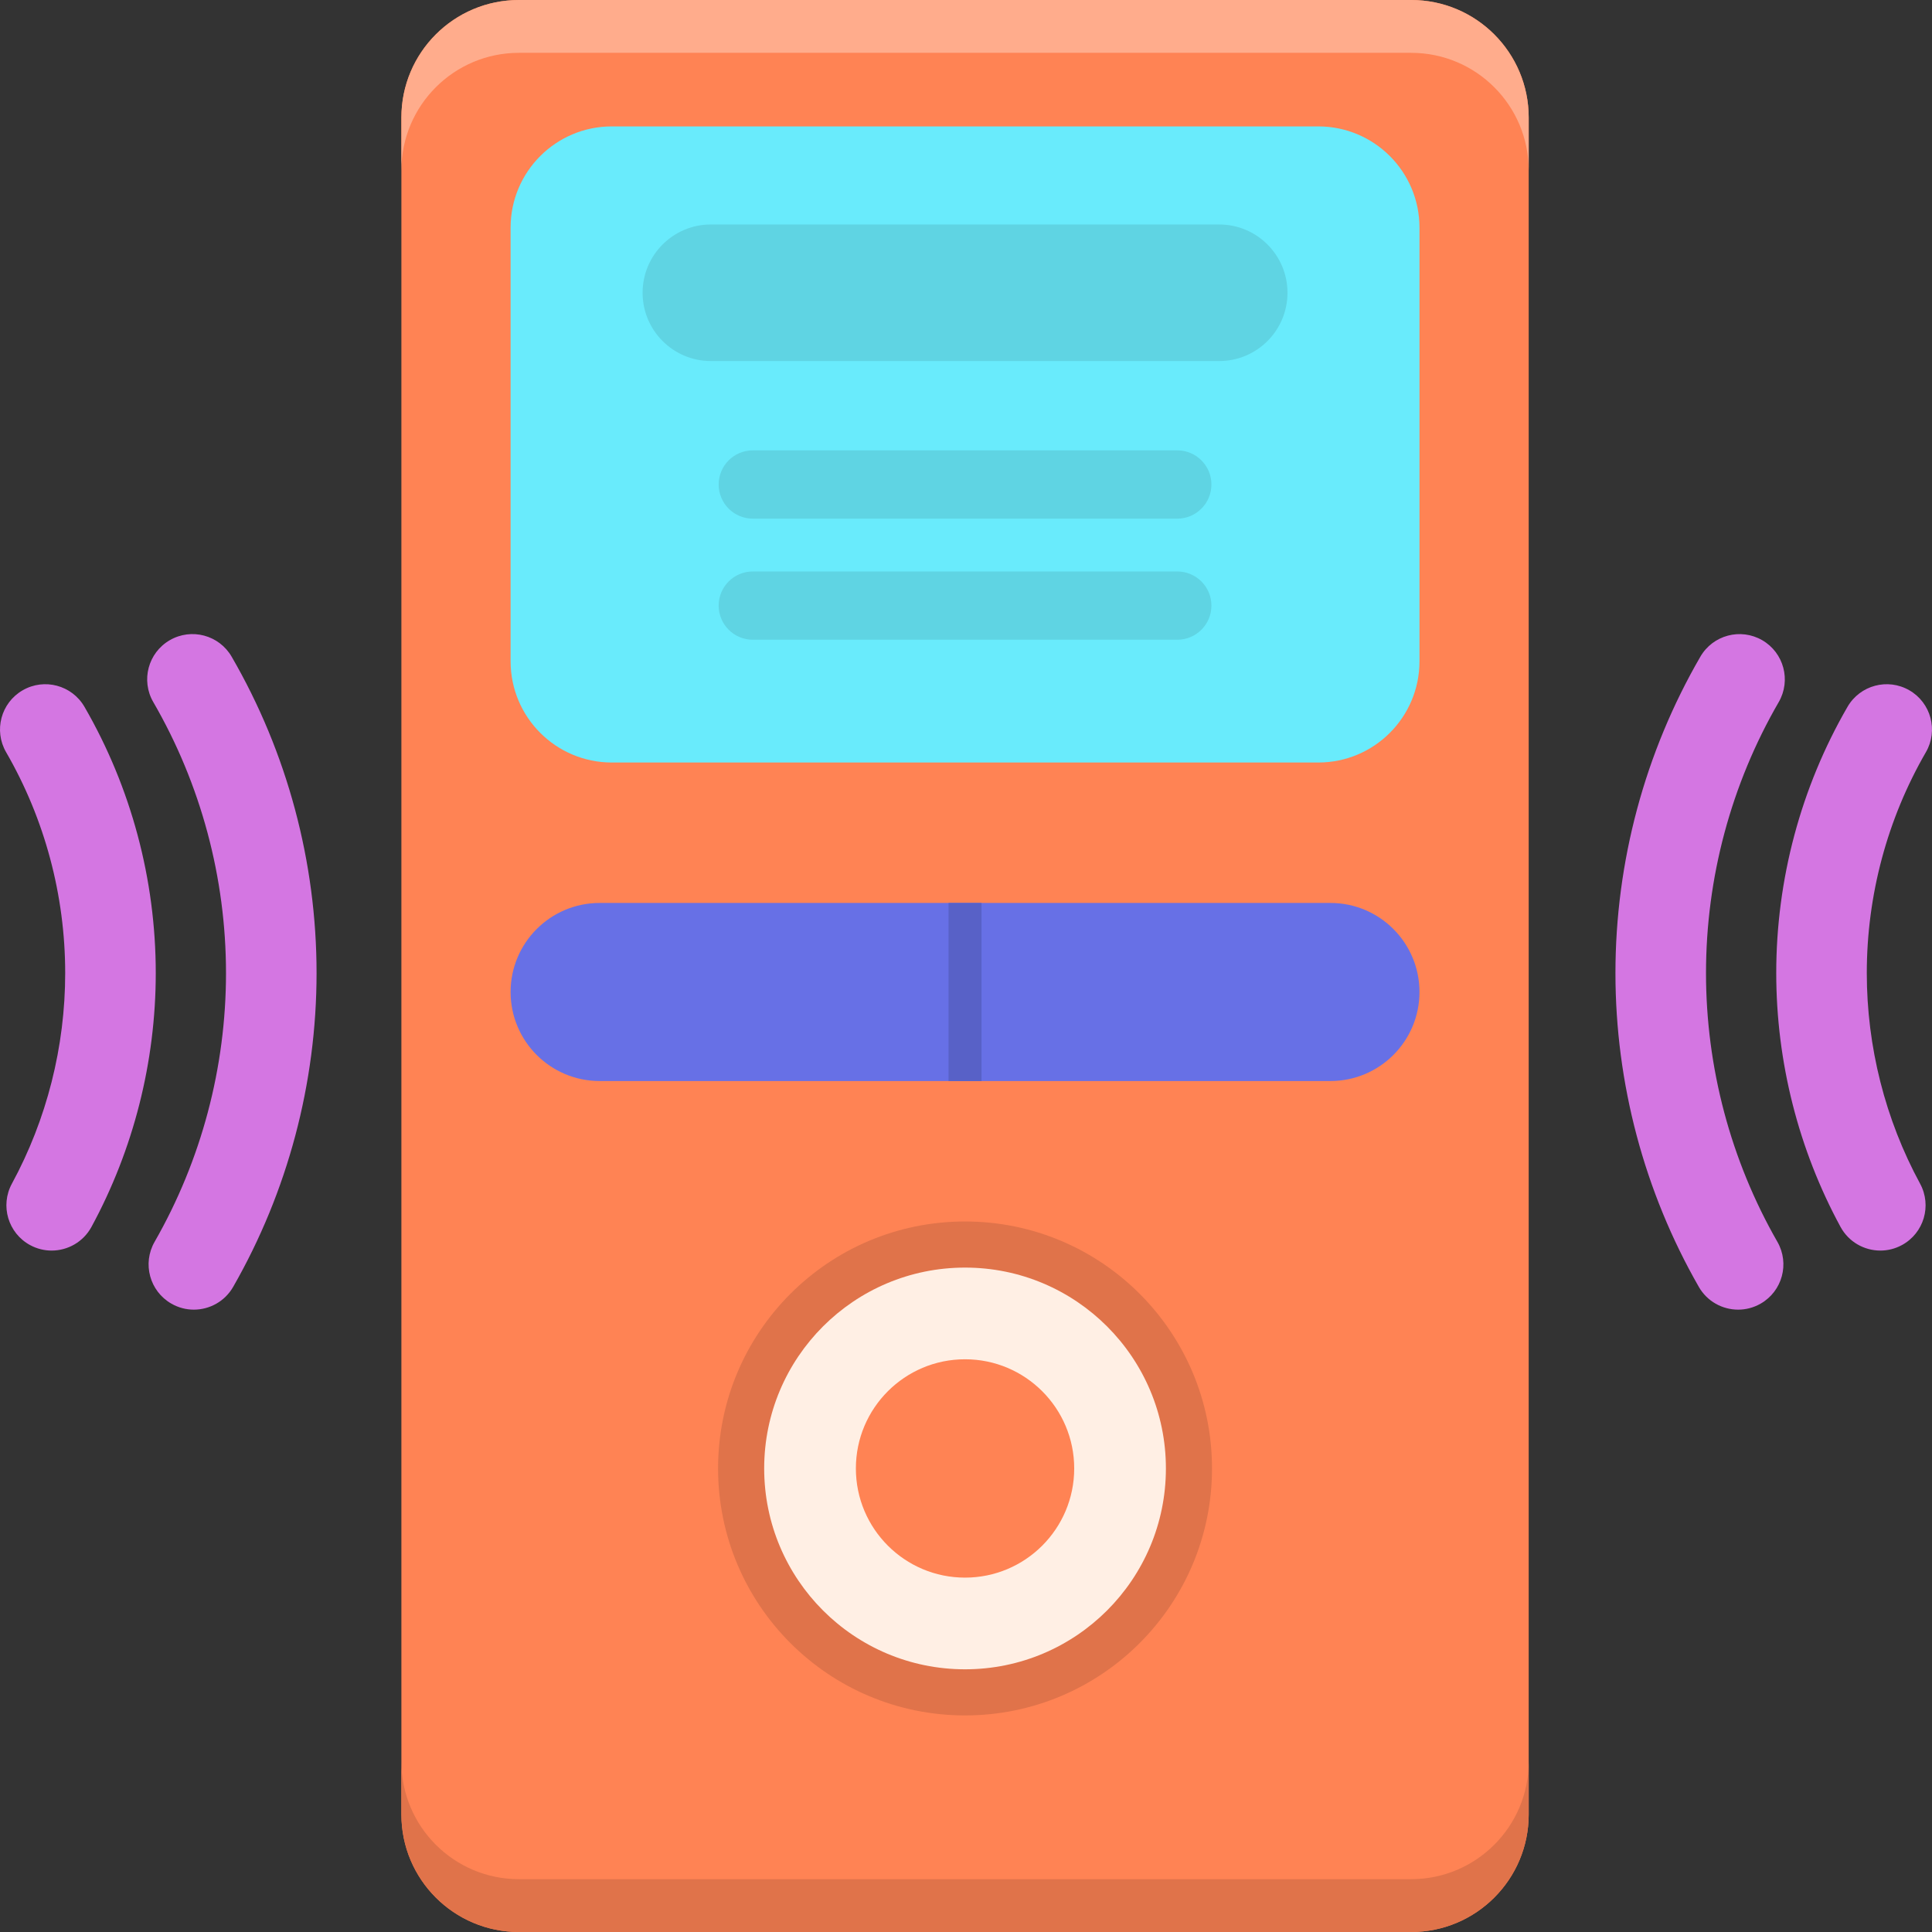 <svg height="512pt" viewBox="0 0 512 512" width="512pt" xmlns="http://www.w3.org/2000/svg"><rect x="0" y="0" width="512" height="512" fill="#333333" stroke="none"/><path d="m373.973 512h-236.453c-17.203 0-31.148-13.945-31.148-31.145v-449.711c0-17.199 13.945-31.145 31.148-31.145h236.453c17.203 0 31.148 13.945 31.148 31.145v449.711c0 17.199-13.945 31.145-31.148 31.145zm0 0" fill="#ff8354"/><path d="m373.973 498h-236.453c-17.203 0-31.148-13.945-31.148-31.145v14c0 17.199 13.945 31.145 31.148 31.145h236.453c17.203 0 31.148-13.945 31.148-31.145v-14c0 17.199-13.945 31.145-31.148 31.145zm0 0" fill="#e0734a"/><path d="m373.973 0h-236.453c-17.203 0-31.148 13.945-31.148 31.145v14c0-17.199 13.945-31.145 31.148-31.145h236.453c17.203 0 31.148 13.945 31.148 31.145v-14c0-17.199-13.945-31.145-31.148-31.145zm0 0" fill="#ffac8c"/><path d="m349.352 202.074h-187.211c-14.812 0-26.824-12.008-26.824-26.82v-114.934c0-14.809 12.008-26.82 26.824-26.82h187.215c14.809 0 26.82 12.008 26.82 26.82v114.934c0 14.812-12.012 26.82-26.824 26.82zm0 0" fill="#69ebfc"/><path d="m352.578 286.484h-193.664c-13.031 0-23.598-10.562-23.598-23.594s10.566-23.598 23.598-23.598h193.664c13.031 0 23.598 10.566 23.598 23.598s-10.566 23.594-23.598 23.594zm0 0" fill="#6770e6"/><path d="m251.371 239.293h8.746v47.191h-8.746zm0 0" fill="#5861c7"/><path d="m323.105 95.68h-134.719c-9.992 0-18.09-8.102-18.09-18.094 0-9.992 8.098-18.094 18.09-18.094h134.715c9.992 0 18.094 8.102 18.094 18.094 0 9.992-8.098 18.094-18.09 18.094zm0 0" fill="#5fd4e3"/><path d="m311.992 137.445h-112.496c-4.996 0-9.043-4.051-9.043-9.047 0-4.996 4.047-9.047 9.043-9.047h112.496c4.996 0 9.047 4.051 9.047 9.047 0 4.996-4.051 9.047-9.047 9.047zm0 0" fill="#5fd4e3"/><path d="m311.992 169.535h-112.496c-4.996 0-9.043-4.051-9.043-9.047 0-4.996 4.047-9.043 9.043-9.043h112.496c4.996 0 9.047 4.047 9.047 9.043 0 4.996-4.051 9.047-9.047 9.047zm0 0" fill="#5fd4e3"/><path d="m321.195 389.152c0 36.148-29.301 65.453-65.449 65.453-36.148 0-65.449-29.305-65.449-65.453 0-36.145 29.301-65.449 65.449-65.449 36.148 0 65.449 29.305 65.449 65.449zm0 0" fill="#e0734a"/><path d="m308.977 389.152c0 29.398-23.832 53.23-53.23 53.23-29.398 0-53.23-23.832-53.23-53.23 0-29.395 23.832-53.227 53.23-53.227 29.398 0 53.23 23.832 53.23 53.227zm0 0" fill="#ffefe4"/><path d="m284.676 389.152c0 15.98-12.953 28.934-28.93 28.934-15.977 0-28.93-12.953-28.93-28.934 0-15.977 12.953-28.93 28.93-28.93 15.977 0 28.93 12.953 28.93 28.93zm0 0" fill="#ff8354"/><g fill="#d476e2"><path d="m460.629 347.07c2.023 0 4.074-.512 5.957-1.59 5.75-3.293 7.738-10.625 4.445-16.375-12.379-21.602-18.922-46.23-18.922-71.223 0-25.234 6.664-50.07 19.27-71.82 3.32-5.734 1.367-13.074-4.367-16.398-5.738-3.32-13.078-1.367-16.398 4.367-14.723 25.402-22.504 54.398-22.504 83.852 0 29.176 7.641 57.93 22.098 83.156 2.215 3.867 6.262 6.031 10.422 6.031zm0 0"/><path d="m498.309 331.414c1.938 0 3.898-.469 5.719-1.457 5.824-3.164 7.98-10.449 4.816-16.273-9.238-17.012-14.125-36.309-14.125-55.805 0-20.59 5.418-40.832 15.664-58.543 3.316-5.734 1.359-13.078-4.375-16.395-5.742-3.324-13.078-1.359-16.398 4.375-12.359 21.359-18.887 45.758-18.887 70.562 0 23.484 5.891 46.742 17.035 67.262 2.176 4.004 6.297 6.273 10.551 6.273zm0 0"/><path d="m51.367 347.07c4.16 0 8.203-2.164 10.422-6.035 14.457-25.227 22.102-53.98 22.102-83.156 0-29.453-7.781-58.449-22.504-83.852-3.324-5.738-10.664-7.691-16.402-4.367-5.734 3.324-7.688 10.664-4.363 16.398 12.605 21.75 19.27 46.586 19.27 71.82 0 24.992-6.543 49.621-18.926 71.223-3.293 5.75-1.305 13.082 4.445 16.375 1.883 1.082 3.934 1.594 5.957 1.594zm0 0"/><path d="m13.688 331.414c4.254 0 8.375-2.27 10.551-6.273 11.145-20.52 17.039-43.777 17.039-67.262 0-24.805-6.535-49.203-18.891-70.562-3.32-5.734-10.656-7.703-16.395-4.375-5.734 3.316-7.695 10.66-4.375 16.395 10.246 17.711 15.66 37.957 15.66 58.543 0 19.496-4.883 38.793-14.125 55.805-3.164 5.824-1.004 13.109 4.816 16.273 1.816.988 3.781 1.457 5.719 1.457zm0 0"/></g></svg>